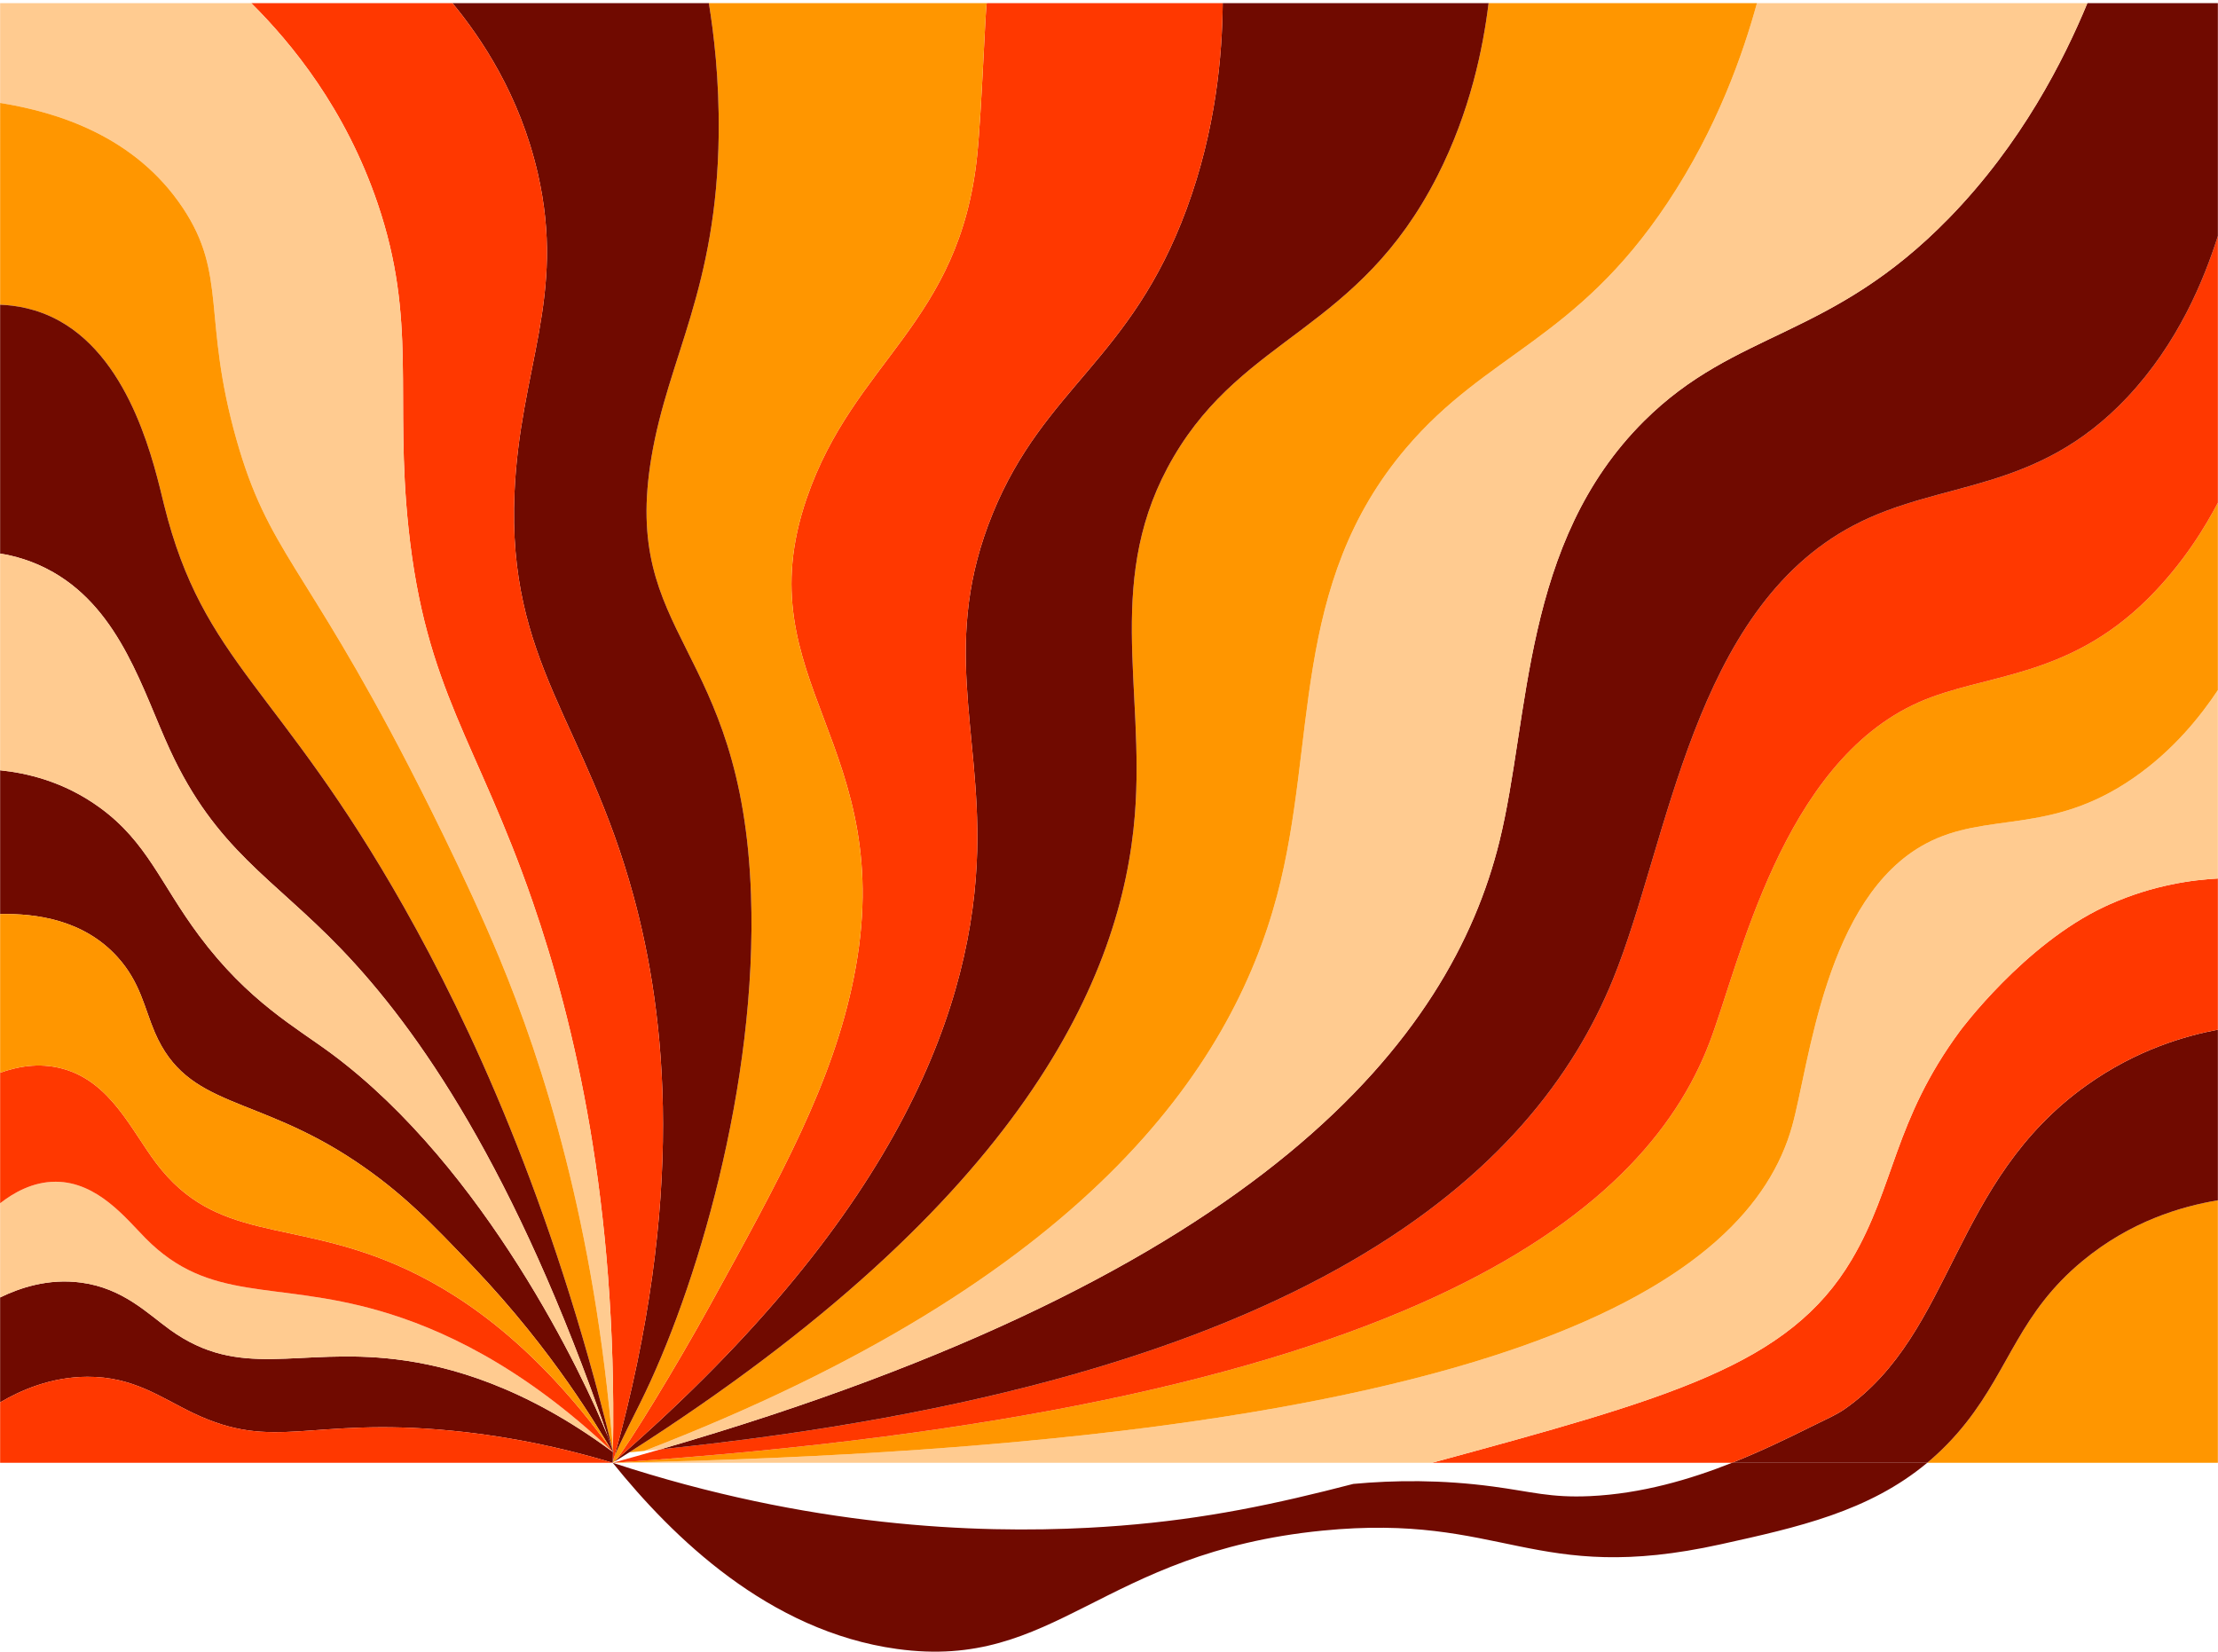 <?xml version="1.0" encoding="UTF-8"?>
<svg id="Layer_1" data-name="Layer 1"  xmlns="http://www.w3.org/2000/svg"
     xmlns:xlink="http://www.w3.org/1999/xlink"
     xmlns:ev="http://www.w3.org/2001/xml-events" viewBox="0 0 4399.85 3276.6">
  <path d="m4399.6,2380.98v520.72h-576.58c27.33-22.8,53.27-49.21,77.63-80.12,86.55-109.9,106.34-217.43,230.12-319.99,95.37-79.05,196.07-108.42,268.83-120.62Z" fill="#ff9600"/>
  <path d="m4399.6,2042.52v338.46c-72.76,12.2-173.46,41.57-268.83,120.62-123.78,102.56-143.57,210.09-230.12,319.99-24.36,30.91-50.3,57.32-77.63,80.12h-387.22c58.97-23.39,111.42-49.15,154.75-70.64,34.3-17.05,51.99-24.34,68.81-36.06,216.84-151.76,212.33-451.68,479.88-642.23,99.47-70.88,196.54-98.18,260.37-110.26Z" fill="#700a00"/>
  <path d="m4399.6,1742.66v299.86c-63.84,12.08-160.9,39.38-260.37,110.26-267.55,190.55-263.04,490.46-479.88,642.23-16.82,11.72-34.51,19.01-68.81,36.06-43.33,21.49-95.78,47.25-154.75,70.64h-595.14c472.39-128.61,708.56-192.98,832.8-403.36,85.53-144.95,82.96-274.87,214.53-453.16,0,0,127.06-171.84,287.03-246.74,3.74-1.78,6.92-3.2,9.38-4.32,87.99-39.2,166.49-48.85,215.2-51.46Z" fill="#ff3800"/>
  <path d="m4399.6,1368.91v373.75c-48.71,2.61-127.21,12.26-215.2,51.46-2.46,1.13-5.64,2.55-9.38,4.32-159.98,74.9-287.03,246.74-287.03,246.74-131.57,178.29-129.01,308.21-214.53,453.16-124.24,210.39-360.41,274.75-832.8,403.36h-1624.37c1783.89-34.34,2253.1-363.04,2338.63-667.45,34.61-123.4,65.63-454.05,265.35-560.75,121.42-64.84,245.6-15.1,412.14-130.39,79.78-55.25,133.62-123.64,167.21-174.21Z" fill="#ffcb90"/>
  <path d="m4399.6,997.23v371.68c-33.58,50.57-87.42,118.96-167.21,174.21-166.54,115.29-290.73,65.55-412.14,130.39-199.71,106.7-230.74,437.35-265.35,560.75-85.53,304.42-554.74,633.11-2338.63,667.45l.05-.06c1567.36-105.64,2043.18-488.27,2174.81-833.67,59.73-156.74,143.26-554.3,415.02-674.85,129.47-57.38,293.44-45.48,454.5-205.35,71.78-71.29,115.88-146.49,138.95-190.55Z" fill="#ff9600"/>
  <path d="m4399.6,468.04v529.19c-23.07,44.05-67.17,119.26-138.95,190.55-161.05,159.88-325.03,147.97-454.5,205.35-271.75,120.56-355.28,518.12-415.02,674.85-131.62,345.39-607.45,728.03-2174.81,833.67.15-.06.36-.18.51-.3l.05-.06c31.74-8.7,62.91-17.47,93.58-26.41,1289.09-132.58,1733.95-550.86,1889.31-932.43,111.01-272.68,157.87-731.94,476.85-900.04,174.03-91.72,362.1-61.46,543.51-254.62,100.4-106.88,151.87-232.29,179.46-319.75Z" fill="#ff3800"/>
  <path d="m4399.6,6.17v461.86c-27.59,87.46-79.07,212.87-179.46,319.75-181.41,193.15-369.48,162.9-543.51,254.62-318.98,168.11-365.84,627.37-476.85,900.04-155.36,381.57-600.22,799.85-1889.31,932.43,1199.57-347.35,1567.51-816.32,1663.7-1204.81,61.32-247.75,44.56-593.67,287.14-834.91,183.1-182.08,369.48-160.88,605.04-402.65,144.18-147.97,227.4-313,274.42-426.34h258.83Z" fill="#700a00"/>
  <path d="m3485.27,6.17h655.49c-47.02,113.33-130.24,278.36-274.42,426.34-235.55,241.77-421.94,220.57-605.04,402.65-242.58,241.24-225.81,587.16-287.14,834.91-96.19,388.5-464.14,857.47-1663.7,1204.81-10.77,1.13-21.64,2.25-32.51,3.26,877-337.87,1164.6-760.24,1255.25-1101.49,80.65-303.59,24.87-616.12,256.37-888.2,160.64-188.83,336.21-213.05,517.87-485.55,99.32-149.04,150.44-297.19,177.82-396.73Z" fill="#ffcb90"/>
  <path d="m3435.79,2901.71h387.22c-116.14,96.87-257.45,128.02-409.32,161.59-373.07,82.43-430.76-62.65-790.4-27.06-440.4,43.58-528.02,278.42-844.08,234.72-254.17-35.17-444.5-221.22-563.76-369.25.05,0,.1.06.15.06s.1.06.21.06h.05c389.48,127.96,720.71,140.28,942.22,128.79,22-1.13,43.48-2.55,64.45-4.2,169.77-13.32,308.36-42.99,461.98-82.84,81.99-7.58,175.05-8.47,276.88,5.15,76.76,10.18,113.83,22.68,192.64,19.07,101.98-4.74,198.38-32.98,281.75-66.08Z" fill="#700a00"/>
  <path d="m2952.94,6.17h532.33c-27.38,99.54-78.5,247.69-177.82,396.73-181.67,272.5-357.23,296.72-517.87,485.55-231.5,272.09-175.72,584.61-256.37,888.2-90.65,341.25-378.25,763.62-1255.25,1101.49-9.28.95-18.61,1.84-28,2.72l-.36-.77c783.27-500.18,976.01-944.04,1001.6-1263.32,20.41-254.56-61.89-473.88,76.91-710.56,141.77-241.71,366.61-249.88,523-556.61,65.84-129.14,91.01-255.21,101.83-343.44Z" fill="#ff9600"/>
  <path d="m2425.48,6.17h527.46c-10.82,88.23-35.99,214.29-101.83,343.44-156.39,306.73-381.23,314.9-523,556.61-138.8,236.68-56.5,456-76.91,710.56-25.59,319.28-218.33,763.14-1001.6,1263.32-10.2,6.51-20.56,13.09-30.97,19.6.82-.83,1.79-1.95,2.87-3.26,577.04-501.95,709.33-915.79,716.92-1208.6,6.26-241.65-71.94-417.93,30.76-669.11,102.45-250.53,273.75-304,384.56-603.98,58.56-158.46,70.86-306.43,71.73-408.57Z" fill="#700a00"/>
  <path d="m1957.6,6.17h467.88c-.87,102.14-13.18,250.12-71.73,408.57-110.8,299.97-282.11,353.44-384.56,603.98-102.7,251.18-24.51,427.46-30.76,669.11-7.59,292.81-139.88,706.65-716.92,1208.6,24.87-30.14,117.57-181.19,187.31-307.85,141.21-256.16,243.04-440.9,284.83-649.22,92.76-462.57-218.38-586.45-93.63-950.26,94.14-274.63,303.95-346.1,338.41-680.95,9.23-89.89,16.41-301.99,19.18-301.99Z" fill="#ff3800"/>
  <path d="m1406.14,6.17h551.46c-2.77,0-9.95,212.1-19.18,301.99-34.46,334.85-244.27,406.32-338.41,680.95-124.75,363.81,186.38,487.68,93.63,950.26-41.79,208.31-143.62,393.06-284.83,649.22-69.73,126.66-162.44,277.71-187.31,307.85-2,1.78-4.05,3.49-6.05,5.27,1.23-4.44,2.46-8.82,3.64-13.2q.05-.06.05-.12c10.77-26.41,40.4-84.5,50.71-105.16,110.7-221.99,233.14-631.27,219.92-1008.4-17.48-500.29-258.27-507.93-197.41-868.6,33.53-198.72,129.67-333.02,133.31-639.5,1.28-110.26-9.84-201.03-19.54-260.54Z" fill="#ff9600"/>
  <path d="m1489.77,1774.82c13.23,377.13-109.21,786.41-219.92,1008.4-10.31,20.67-39.94,78.75-50.71,105.16,141.31-512.31,102.45-873.16,37.33-1111.73-94.09-344.8-250.48-462.34-235.86-799.38,10.67-245.79,102.75-388.14,46.15-633.58-35.99-156.09-112.44-268.53-169.21-337.52h508.59c9.69,59.51,20.82,150.28,19.54,260.54-3.64,306.49-99.78,440.78-133.31,639.5-60.86,360.67,179.92,368.31,197.41,868.6Z" fill="#700a00"/>
  <path d="m1256.47,1776.65c65.12,238.57,103.98,599.42-37.33,1111.73q0,.06-.05.12c-1.79,4.44-3.08,7.99-3.59,10.24.15-6.1.26-12.2.36-18.24.36.3.56.47.67.36.15-.12.1-.77-.15-1.89-.1-1.6-.26-3.2-.41-4.74,8.1-489.34-76.35-845.15-159.46-1085.74-109.78-317.68-211.97-419.29-246.12-740.17-28.1-264.03,18.05-411.83-61.53-645.43C685.28,216.2,579.65,87.12,498.43,6.17h399.12c56.76,68.98,133.21,181.43,169.21,337.52,56.61,245.44-35.48,387.79-46.15,633.58-14.61,337.04,141.77,454.58,235.86,799.38Z" fill="#ff3800"/>
  <path d="m1219.1,2888.5c-1.18,4.38-2.41,8.76-3.64,13.2,0-1.01.05-1.95.05-2.96.51-2.25,1.79-5.8,3.59-10.24Z" fill="#ad533e"/>
  <path d="m1216.38,2878.97c.26,1.13.31,1.78.15,1.89-.05-.65-.1-1.24-.15-1.89Z" fill="#ad533e"/>
  <path d="m1216.38,2878.97c.05.65.1,1.24.15,1.89-.21-.83-.41-1.66-.62-2.49v-1.13c.21.65.36,1.24.46,1.72Z" fill="#ad533e"/>
  <path d="m1215.92,2878.38c.21.83.41,1.66.62,2.49-.21-.59-.41-1.24-.62-1.84v-.65Z" fill="#ad533e"/>
  <path d="m1215.92,2879.03c.21.59.41,1.24.62,1.84-.21-.3-.41-.59-.67-.89.05-.3.05-.59.05-.95Z" fill="#ad533e"/>
  <path d="m1215.86,2879.97c.26.3.46.59.67.89-.05-.06-.15-.12-.21-.18-.15-.18-.31-.3-.46-.41.05-.06.05-.18,0-.3Z" fill="#ad533e"/>
  <path d="m1216.53,2880.86c-.1.12-.31-.06-.67-.36v-.12c.15.12.31.18.46.3.05.06.15.12.21.18Z" fill="#ad533e"/>
  <path d="m1215.97,2874.23c.15,1.54.31,3.14.41,4.74-.1-.47-.26-1.07-.46-1.72.05-1.01.05-2.01.05-3.02Z" fill="#ad533e"/>
  <path d="m1215.86,2880.27c.15.12.31.24.46.41-.15-.12-.31-.18-.46-.3.05,0,.05-.06,0-.12Z" fill="#ad533e"/>
  <path d="m1056.5,1788.49c83.12,240.58,167.56,596.4,159.46,1085.74-36.35-446.88-139.16-766.46-224.89-972.99-67.73-163.19-163.82-349.83-180.23-381.57-207.87-402.24-278.83-425.03-342-648.39-67.94-240.41-17.28-325.56-106.24-458.96C267.44,269.55,113,222.24.25,204.18V6.17h498.18c81.22,80.94,186.84,210.03,250.42,396.73,79.58,233.6,33.43,381.39,61.53,645.43,34.15,320.88,136.34,422.49,246.12,740.17Z" fill="#ffcb90"/>
  <path d="m1215.97,2874.23c0,1.01,0,2.01-.05,3.02-.31-1.18-.77-2.72-1.38-4.56-121.11-496.68-283.6-843.97-412.91-1072.83-248.27-439.24-398.04-483.89-475.98-797.84-18.61-74.96-62.91-285.17-207.97-365.58-44.76-24.81-87.63-30.85-117.42-32.03V204.18c112.75,18.06,267.19,65.37,362.36,208.14,88.96,133.41,38.3,218.56,106.24,458.96,63.17,223.35,134.13,246.15,342,648.39,16.41,31.74,112.5,218.38,180.23,381.57,85.73,206.54,188.54,526.11,224.89,972.99Z" fill="#ff9600"/>
  <path d="m1215.92,2877.25v1.13c-.46-1.89-.92-3.79-1.38-5.68.62,1.84,1.08,3.38,1.38,4.56Z" fill="#ad533e"/>
  <path d="m1214.53,2872.69c.46,1.89.92,3.79,1.38,5.68v.65c-3.28-9.77-6.61-19.42-9.9-29.01,3.95,9.77,6.77,17.47,8.51,22.68Z" fill="#ad533e"/>
  <path d="m1215.92,2879.03c0,.36,0,.65-.05.95-1.64-2.31-3.28-4.62-4.92-6.87l-.05-.06c-22.1-35.71-109.37-189.25-272.99-360.79-81.37-85.27-139.77-146.49-233.14-208.9-199.36-133.35-332.36-103.74-397.63-255.39-20.66-48.02-28.41-99-73.94-149.4-67.27-74.43-162.23-86.87-232.94-85.39v-285.23c51.58,5.33,125.78,21.49,198.28,74.43,93.52,68.27,119.67,150.52,196.38,253.49,97.83,131.28,193.1,182.44,263.45,234.78,304.67,226.79,500.75,641.87,547.46,758.82.1.18.15.36.21.53,3.28,9.59,6.61,19.24,9.9,29.01Z" fill="#700a00"/>
  <path d="m1210.94,2873.11c1.64,2.25,3.28,4.56,4.92,6.87.05.12.05.24,0,.3-.21-.24-.36-.41-.56-.53-.05-.06-.05-.12-.1-.12-.92-1.24-2.36-3.43-4.26-6.51Z" fill="#ad533e"/>
  <path d="m1215.3,2879.74c.21.12.36.3.56.53.05.06.05.12,0,.12-.1-.06-.15-.18-.26-.18-.05-.12-.21-.3-.31-.47Z" fill="#ad533e"/>
  <path d="m1215.86,2880.39v.12c-.05-.12-.15-.18-.26-.3.1,0,.15.12.26.18Z" fill="#ad533e"/>
  <path d="m1215.86,2880.51c-.1,6.04-.21,12.14-.36,18.24-.41,1.66-.46,2.66-.05,2.96-134.13-40.38-245.14-56.61-321.44-63.89-282.68-27.12-348.82,42.52-510.64-34.7-64.14-30.61-118.55-72.48-210.28-72.06-72.96.36-132.9,27.3-172.85,50.75v-208.14c37.89-18.42,95.01-38.49,161.31-29.37,82.65,11.31,131.01,61.23,175.62,93.38,139.31,100.43,252.42,35.05,448.24,58.74,106.34,12.85,255.24,54.12,430.19,183.8.1.12.21.18.26.3Z" fill="#700a00"/>
  <path d="m1215.3,2879.74c.1.18.26.36.31.47-174.95-129.68-323.85-170.95-430.19-183.8-195.82-23.69-308.93,41.69-448.24-58.74-44.61-32.15-92.96-82.07-175.62-93.38-66.3-9.12-123.42,10.95-161.31,29.37v-186.82c25.74-20.07,64.09-42.87,110.5-42.69,82.81.3,139.72,73.42,177.92,112.09,127.47,129.03,253.91,83.31,464.39,144.07,117.47,33.93,280.06,106.47,462.14,279.31.05,0,.05.06.1.12Z" fill="#ffcb90"/>
  <path d="m1215.51,2898.75c0,1.01-.05,1.95-.05,2.96-.41-.3-.36-1.3.05-2.96Z" fill="#ad533e"/>
  <path d="m1215.45,2901.71H.25v-119.91c39.94-23.45,99.88-50.39,172.85-50.75,91.73-.41,146.13,41.45,210.28,72.06,161.82,77.21,227.97,7.58,510.64,34.7,76.3,7.28,187.31,23.51,321.44,63.89Z" fill="#ff3800"/>
  <path d="m1210.94,2873.11c1.9,3.08,3.33,5.27,4.26,6.51-182.08-172.84-344.67-245.38-462.14-279.31-210.48-60.75-336.92-15.04-464.39-144.07-38.2-38.67-95.11-111.79-177.92-112.09-46.4-.18-84.76,22.62-110.5,42.69v-258.82c30.61-11.13,75.32-21.44,124.34-7.99,94.65,25.99,135.57,121.45,184.84,186.76,119.11,157.86,265.04,110.2,478.29,202.81,111.88,48.55,265.5,145.9,423.17,363.45l.05.06Z" fill="#ff3800"/>
  <path d="m1214.53,2872.69c-1.74-5.21-4.56-12.91-8.51-22.68-.05-.18-.1-.36-.21-.53-182.9-531.5-377.94-809.8-529-966.95-136.44-141.93-248.12-196.65-339.64-394.89-53.89-116.71-97.06-275.11-231.04-352.2-41.38-23.8-79.73-33.16-105.88-37.36v-493.66c29.79,1.18,72.66,7.22,117.42,32.03,145.06,80.41,189.36,290.62,207.97,365.58,77.94,313.95,227.71,358.6,475.98,797.84,129.31,228.86,291.8,576.15,412.91,1072.83Z" fill="#700a00"/>
  <path d="m1205.82,2849.48c-46.71-116.95-242.78-532.03-547.46-758.82-70.35-52.34-165.62-103.5-263.45-234.78-76.71-102.97-102.86-185.22-196.38-253.49-72.5-52.94-146.7-69.1-198.28-74.43v-429.89c26.15,4.2,64.5,13.56,105.88,37.36,133.98,77.1,177.15,235.49,231.04,352.2,91.52,198.25,203.2,252.96,339.64,394.89,151.05,157.15,346.1,435.46,529,966.95Z" fill="#ffcb90"/>
  <path d="m1210.89,2873.05c-157.67-217.55-311.29-314.9-423.17-363.45-213.25-92.61-359.18-44.94-478.29-202.81-49.27-65.31-90.19-160.76-184.84-186.76-49.02-13.44-93.73-3.14-124.34,7.99v-314.84c70.71-1.48,165.67,10.95,232.94,85.39,45.53,50.39,53.27,101.37,73.94,149.4,65.27,151.65,198.28,122.04,397.63,255.39,93.37,62.41,151.77,123.64,233.14,208.9,163.62,171.54,250.89,325.08,272.99,360.79Z" fill="#ff9600"/>
</svg>